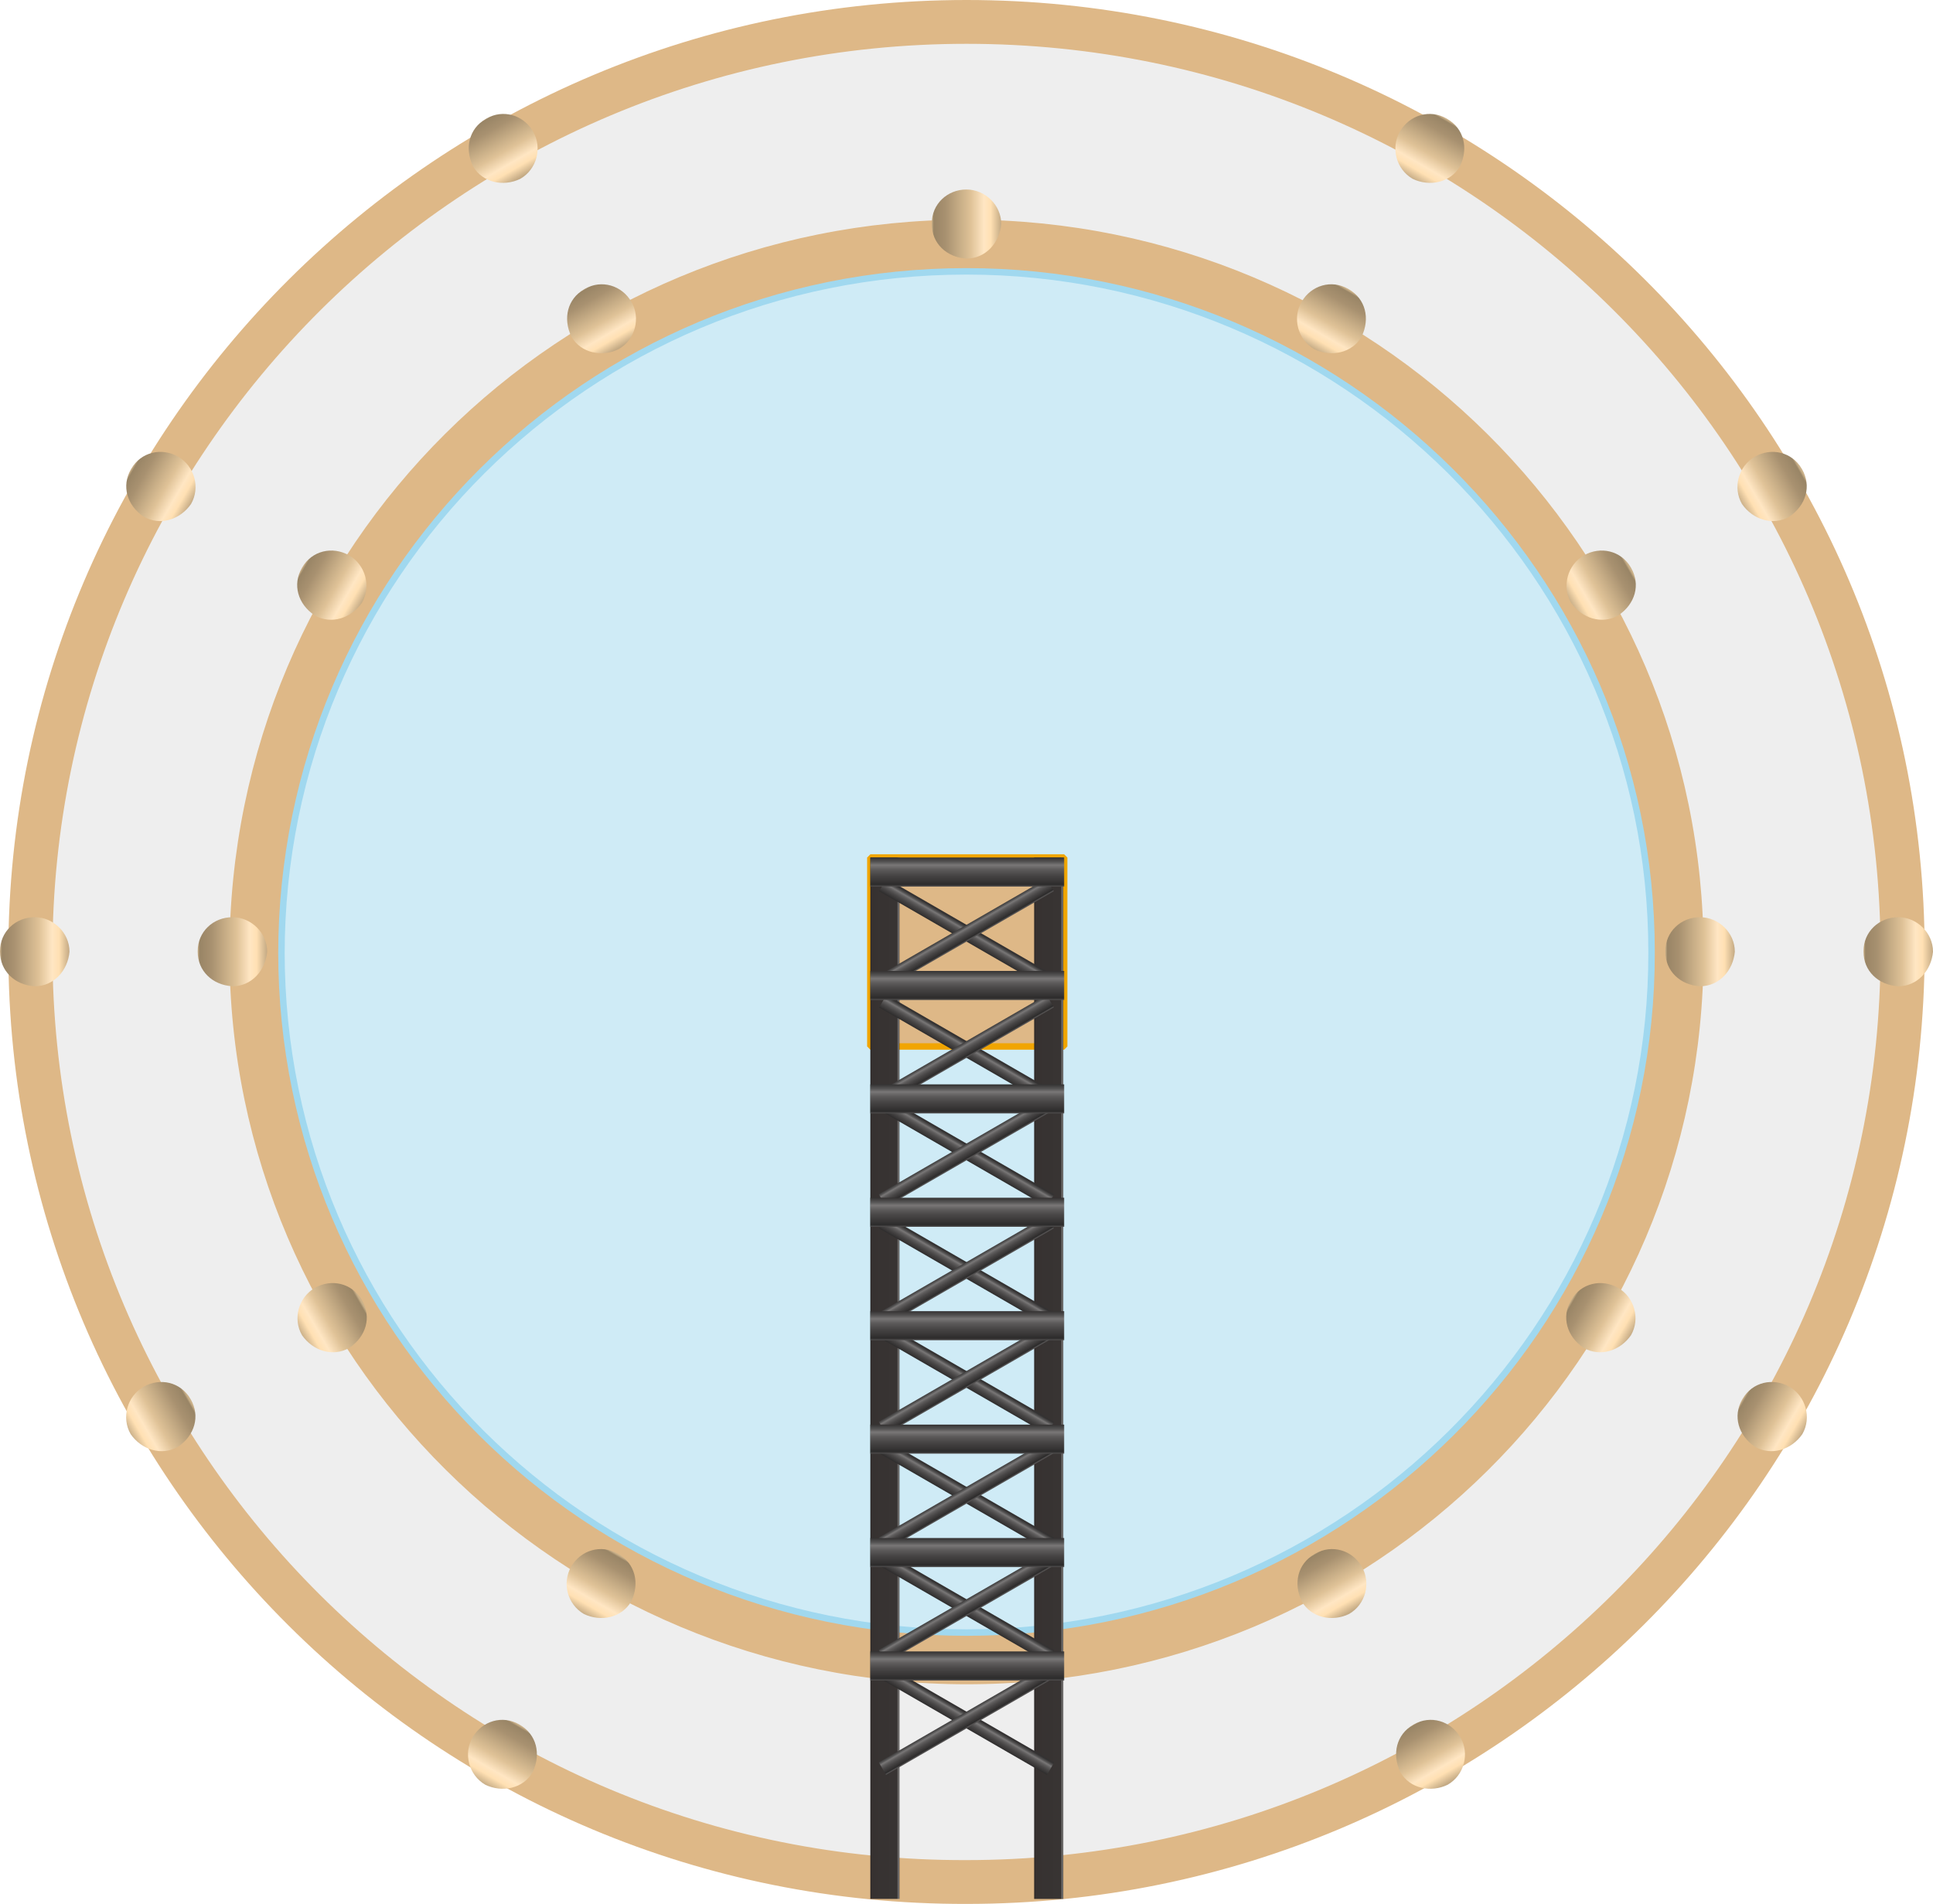 <?xml version="1.0" encoding="utf-8"?>
<!-- Generator: Adobe Illustrator 16.0.0, SVG Export Plug-In . SVG Version: 6.00 Build 0)  -->
<!DOCTYPE svg PUBLIC "-//W3C//DTD SVG 1.1//EN" "http://www.w3.org/Graphics/SVG/1.1/DTD/svg11.dtd">
<svg preserveAspectRatio="none" version="1.1" id="图层_1" xmlns="http://www.w3.org/2000/svg" xmlns:xlink="http://www.w3.org/1999/xlink" x="0px" y="0px"
	 width="299.25px" height="294.809px" viewBox="30 -24.926 299.25 294.809" enable-background="new 30 -24.926 299.25 294.809"
	 xml:space="preserve">
<g id="surface566">
	<path fill="#DEB887" stroke="#DEB887" stroke-linejoin="bevel" stroke-miterlimit="10" d="M31.793,122.574
		c0-81,66.145-147,147.832-147c81.668,0,147.832,65.727,147.832,146.906c-0.164,81.094-66.219,146.902-147.832,146.902
		C97.793,269.574,31.793,203.582,31.793,122.48V122.574z"/>
	<path fill="#EEEEEE" stroke="#EEEEEE" stroke-linejoin="bevel" stroke-miterlimit="10" d="M38.621,122.609
		c0-77.25,63.109-140.25,141.004-140.25c77.996,0,141.004,62.711,141.004,140.121c-0.008,77.379-63.137,140.117-141.004,140.117
		c-78.004,0.262-141.004-62.738-141.004-140.117V122.609z"/>
	<path fill="#DEB887" stroke="#DEB887" stroke-linejoin="bevel" stroke-miterlimit="10" d="M66.02,122.836
		c0-63,50.844-113.25,113.605-113.25c62.645,0,113.605,50.527,113.605,112.895c0.039,62.605-50.867,112.891-113.605,112.891
		C117.02,235.336,66.02,184.824,66.02,122.48V122.836z"/>
	
		<linearGradient id="SVGID_1_" gradientUnits="userSpaceOnUse" x1="35.831" y1="160.657" x2="21.488" y2="160.657" gradientTransform="matrix(0.75 0 0 -0.75 13.884 242.935)">
		<stop  offset="0" style="stop-color:#C4AA84"/>
		<stop  offset="0.15" style="stop-color:#FFE0B3"/>
		<stop  offset="0.25" style="stop-color:#FFE6C3"/>
		<stop  offset="0.44" style="stop-color:#DFC297"/>
		<stop  offset="0.6" style="stop-color:#C7AD86"/>
		<stop  offset="0.8" style="stop-color:#A89170"/>
		<stop  offset="0.97" style="stop-color:#998566"/>
		<stop  offset="1" style="stop-color:#CBB189"/>
	</linearGradient>
	<path fill="url(#SVGID_1_)" d="M30,122.348c0-3,2.41-5.25,5.379-5.25c2.871,0,5.379,2.391,5.379,5.344
		c-0.258,2.906-2.406,5.348-5.379,5.348C32.25,127.598,30,125.395,30,122.441V122.348z"/>
	
		<linearGradient id="SVGID_2_" gradientUnits="userSpaceOnUse" x1="35.834" y1="160.657" x2="21.49" y2="160.657" gradientTransform="matrix(0.75 0 0 -0.75 302.374 242.935)">
		<stop  offset="0" style="stop-color:#C4AA84"/>
		<stop  offset="0.15" style="stop-color:#FFE0B3"/>
		<stop  offset="0.25" style="stop-color:#FFE6C3"/>
		<stop  offset="0.44" style="stop-color:#DFC297"/>
		<stop  offset="0.6" style="stop-color:#C7AD86"/>
		<stop  offset="0.8" style="stop-color:#A89170"/>
		<stop  offset="0.97" style="stop-color:#998566"/>
		<stop  offset="1" style="stop-color:#CBB189"/>
	</linearGradient>
	<path fill="url(#SVGID_2_)" d="M318.492,122.348c0-3,2.406-5.25,5.379-5.25c2.871,0,5.379,2.391,5.379,5.344
		c-0.258,2.906-2.41,5.348-5.379,5.348c-3.129-0.191-5.379-2.395-5.379-5.348V122.348z"/>
	
		<linearGradient id="SVGID_3_" gradientUnits="userSpaceOnUse" x1="109.762" y1="353.083" x2="95.436" y2="353.083" gradientTransform="matrix(0.649 0.375 0.375 -0.649 -144.129 241.296)">
		<stop  offset="0" style="stop-color:#C4AA84"/>
		<stop  offset="0.15" style="stop-color:#FFE0B3"/>
		<stop  offset="0.25" style="stop-color:#FFE6C3"/>
		<stop  offset="0.44" style="stop-color:#DFC297"/>
		<stop  offset="0.6" style="stop-color:#C7AD86"/>
		<stop  offset="0.8" style="stop-color:#A89170"/>
		<stop  offset="0.97" style="stop-color:#998566"/>
		<stop  offset="1" style="stop-color:#CBB189"/>
	</linearGradient>
	<path fill="url(#SVGID_3_)" d="M50.32,47.66c1.5-2.598,4.707-3.344,7.277-1.859c2.492,1.438,3.453,4.762,1.973,7.32
		c-1.656,2.387-4.758,3.438-7.328,1.953c-2.598-1.742-3.453-4.762-1.977-7.324L50.32,47.66z"/>
	
		<linearGradient id="SVGID_4_" gradientUnits="userSpaceOnUse" x1="109.761" y1="353.083" x2="95.437" y2="353.083" gradientTransform="matrix(0.649 0.375 0.375 -0.649 105.32 385.315)">
		<stop  offset="0" style="stop-color:#C4AA84"/>
		<stop  offset="0.15" style="stop-color:#FFE0B3"/>
		<stop  offset="0.25" style="stop-color:#FFE6C3"/>
		<stop  offset="0.44" style="stop-color:#DFC297"/>
		<stop  offset="0.6" style="stop-color:#C7AD86"/>
		<stop  offset="0.8" style="stop-color:#A89170"/>
		<stop  offset="0.97" style="stop-color:#998566"/>
		<stop  offset="1" style="stop-color:#CBB189"/>
	</linearGradient>
	<path fill="url(#SVGID_4_)" d="M299.77,191.68c1.5-2.598,4.707-3.344,7.277-1.859c2.492,1.438,3.453,4.762,1.973,7.32
		c-1.656,2.387-4.758,3.438-7.328,1.953c-2.598-1.742-3.453-4.762-1.977-7.324L299.77,191.68z"/>
	
		<linearGradient id="SVGID_5_" gradientUnits="userSpaceOnUse" x1="77.546" y1="556.69" x2="63.266" y2="556.69" gradientTransform="matrix(0.375 0.649 0.649 -0.375 -280.109 161.157)">
		<stop  offset="0" style="stop-color:#C4AA84"/>
		<stop  offset="0.15" style="stop-color:#FFE0B3"/>
		<stop  offset="0.25" style="stop-color:#FFE6C3"/>
		<stop  offset="0.44" style="stop-color:#DFC297"/>
		<stop  offset="0.6" style="stop-color:#C7AD86"/>
		<stop  offset="0.8" style="stop-color:#A89170"/>
		<stop  offset="0.97" style="stop-color:#998566"/>
		<stop  offset="1" style="stop-color:#CBB189"/>
	</linearGradient>
	<path fill="url(#SVGID_5_)" d="M105.301-6.57c2.598-1.5,5.746-0.547,7.227,2.012c1.445,2.508,0.594,5.84-1.977,7.324
		c-2.598,1.258-5.852,0.609-7.328-1.953c-1.344-2.809-0.594-5.84,1.973-7.32L105.301-6.57z"/>
	
		<linearGradient id="SVGID_6_" gradientUnits="userSpaceOnUse" x1="77.543" y1="556.69" x2="63.263" y2="556.69" gradientTransform="matrix(0.375 0.649 0.649 -0.375 -136.542 409.822)">
		<stop  offset="0" style="stop-color:#C4AA84"/>
		<stop  offset="0.15" style="stop-color:#FFE0B3"/>
		<stop  offset="0.25" style="stop-color:#FFE6C3"/>
		<stop  offset="0.44" style="stop-color:#DFC297"/>
		<stop  offset="0.6" style="stop-color:#C7AD86"/>
		<stop  offset="0.8" style="stop-color:#A89170"/>
		<stop  offset="0.97" style="stop-color:#998566"/>
		<stop  offset="1" style="stop-color:#CBB189"/>
	</linearGradient>
	<path fill="url(#SVGID_6_)" d="M248.867,242.094c2.598-1.5,5.746-0.547,7.227,2.012c1.445,2.508,0.594,5.84-1.977,7.324
		c-2.598,1.258-5.852,0.609-7.328-1.949c-1.344-2.813-0.594-5.84,1.973-7.324L248.867,242.094z"/>
	
		<linearGradient id="SVGID_7_" gradientUnits="userSpaceOnUse" x1="-448.155" y1="30.97" x2="-462.479" y2="30.97" gradientTransform="matrix(-0.649 0.375 -0.375 -0.649 20.209 241.296)">
		<stop  offset="0" style="stop-color:#C4AA84"/>
		<stop  offset="0.15" style="stop-color:#FFE0B3"/>
		<stop  offset="0.25" style="stop-color:#FFE6C3"/>
		<stop  offset="0.44" style="stop-color:#DFC297"/>
		<stop  offset="0.6" style="stop-color:#C7AD86"/>
		<stop  offset="0.8" style="stop-color:#A89170"/>
		<stop  offset="0.97" style="stop-color:#998566"/>
		<stop  offset="1" style="stop-color:#CBB189"/>
	</linearGradient>
	<path fill="url(#SVGID_7_)" d="M308.93,47.66c-1.5-2.598-4.707-3.344-7.277-1.859c-2.492,1.438-3.453,4.762-1.973,7.32
		c1.656,2.387,4.758,3.438,7.328,1.953c2.598-1.742,3.453-4.762,1.977-7.324L308.93,47.66z"/>
	
		<linearGradient id="SVGID_8_" gradientUnits="userSpaceOnUse" x1="-448.154" y1="30.969" x2="-462.479" y2="30.969" gradientTransform="matrix(-0.649 0.375 -0.375 -0.649 -229.24 385.315)">
		<stop  offset="0" style="stop-color:#C4AA84"/>
		<stop  offset="0.15" style="stop-color:#FFE0B3"/>
		<stop  offset="0.25" style="stop-color:#FFE6C3"/>
		<stop  offset="0.44" style="stop-color:#DFC297"/>
		<stop  offset="0.6" style="stop-color:#C7AD86"/>
		<stop  offset="0.8" style="stop-color:#A89170"/>
		<stop  offset="0.97" style="stop-color:#998566"/>
		<stop  offset="1" style="stop-color:#CBB189"/>
	</linearGradient>
	<path fill="url(#SVGID_8_)" d="M59.48,191.68c-1.5-2.598-4.707-3.344-7.277-1.859c-2.492,1.438-3.453,4.762-1.973,7.32
		c1.656,2.387,4.758,3.438,7.328,1.953c2.598-1.742,3.453-4.762,1.977-7.324L59.48,191.68z"/>
	
		<linearGradient id="SVGID_9_" gradientUnits="userSpaceOnUse" x1="-244.567" y1="-1.225" x2="-258.848" y2="-1.225" gradientTransform="matrix(-0.375 0.649 -0.649 -0.375 156.189 161.157)">
		<stop  offset="0" style="stop-color:#C4AA84"/>
		<stop  offset="0.15" style="stop-color:#FFE0B3"/>
		<stop  offset="0.25" style="stop-color:#FFE6C3"/>
		<stop  offset="0.44" style="stop-color:#DFC297"/>
		<stop  offset="0.6" style="stop-color:#C7AD86"/>
		<stop  offset="0.8" style="stop-color:#A89170"/>
		<stop  offset="0.97" style="stop-color:#998566"/>
		<stop  offset="1" style="stop-color:#CBB189"/>
	</linearGradient>
	<path fill="url(#SVGID_9_)" d="M253.949-6.57c-2.598-1.5-5.746-0.547-7.227,2.012c-1.445,2.508-0.594,5.84,1.977,7.324
		c2.598,1.258,5.852,0.609,7.328-1.953c1.344-2.809,0.594-5.84-1.973-7.32L253.949-6.57z"/>
	
		<linearGradient id="SVGID_10_" gradientUnits="userSpaceOnUse" x1="-244.569" y1="-1.226" x2="-258.85" y2="-1.226" gradientTransform="matrix(-0.375 0.649 -0.649 -0.375 12.622 409.822)">
		<stop  offset="0" style="stop-color:#C4AA84"/>
		<stop  offset="0.15" style="stop-color:#FFE0B3"/>
		<stop  offset="0.25" style="stop-color:#FFE6C3"/>
		<stop  offset="0.44" style="stop-color:#DFC297"/>
		<stop  offset="0.6" style="stop-color:#C7AD86"/>
		<stop  offset="0.8" style="stop-color:#A89170"/>
		<stop  offset="0.97" style="stop-color:#998566"/>
		<stop  offset="1" style="stop-color:#CBB189"/>
	</linearGradient>
	<path fill="url(#SVGID_10_)" d="M110.383,242.094c-2.598-1.5-5.746-0.547-7.227,2.012c-1.445,2.508-0.594,5.84,1.977,7.324
		c2.598,1.258,5.852,0.609,7.328-1.949c1.344-2.813,0.594-5.84-1.973-7.324L110.383,242.094z"/>
	
		<linearGradient id="SVGID_11_" gradientUnits="userSpaceOnUse" x1="35.833" y1="160.66" x2="21.489" y2="160.66" gradientTransform="matrix(0.75 0 0 -0.75 158.129 130.258)">
		<stop  offset="0" style="stop-color:#C4AA84"/>
		<stop  offset="0.15" style="stop-color:#FFE0B3"/>
		<stop  offset="0.25" style="stop-color:#FFE6C3"/>
		<stop  offset="0.44" style="stop-color:#DFC297"/>
		<stop  offset="0.6" style="stop-color:#C7AD86"/>
		<stop  offset="0.8" style="stop-color:#A89170"/>
		<stop  offset="0.97" style="stop-color:#998566"/>
		<stop  offset="1" style="stop-color:#CBB189"/>
	</linearGradient>
	<path fill="url(#SVGID_11_)" d="M174.246,9.668c0-3,2.406-5.25,5.379-5.25c2.871,0,5.379,2.395,5.379,5.348
		c-0.258,2.902-2.406,5.344-5.379,5.344c-3.129-0.191-5.379-2.395-5.379-5.344V9.668z"/>
	
		<linearGradient id="SVGID_12_" gradientUnits="userSpaceOnUse" x1="35.834" y1="160.657" x2="21.491" y2="160.657" gradientTransform="matrix(0.75 0 0 -0.75 44.487 242.935)">
		<stop  offset="0" style="stop-color:#C4AA84"/>
		<stop  offset="0.15" style="stop-color:#FFE0B3"/>
		<stop  offset="0.25" style="stop-color:#FFE6C3"/>
		<stop  offset="0.44" style="stop-color:#DFC297"/>
		<stop  offset="0.6" style="stop-color:#C7AD86"/>
		<stop  offset="0.8" style="stop-color:#A89170"/>
		<stop  offset="0.97" style="stop-color:#998566"/>
		<stop  offset="1" style="stop-color:#CBB189"/>
	</linearGradient>
	<path fill="url(#SVGID_12_)" d="M60.605,122.348c0-3,2.406-5.25,5.379-5.25c2.871,0,5.379,2.391,5.379,5.344
		c-0.258,2.906-2.41,5.348-5.379,5.348c-3.129-0.191-5.379-2.395-5.379-5.348V122.348z"/>
	
		<linearGradient id="SVGID_13_" gradientUnits="userSpaceOnUse" x1="35.832" y1="160.657" x2="21.488" y2="160.657" gradientTransform="matrix(0.75 0 0 -0.75 271.696 242.935)">
		<stop  offset="0" style="stop-color:#C4AA84"/>
		<stop  offset="0.15" style="stop-color:#FFE0B3"/>
		<stop  offset="0.25" style="stop-color:#FFE6C3"/>
		<stop  offset="0.44" style="stop-color:#DFC297"/>
		<stop  offset="0.6" style="stop-color:#C7AD86"/>
		<stop  offset="0.8" style="stop-color:#A89170"/>
		<stop  offset="0.97" style="stop-color:#998566"/>
		<stop  offset="1" style="stop-color:#CBB189"/>
	</linearGradient>
	<path fill="url(#SVGID_13_)" d="M287.813,122.348c0-3,2.406-5.25,5.379-5.25c2.871,0,5.379,2.391,5.379,5.344
		c-0.258,2.906-2.406,5.348-5.379,5.348c-3.129-0.191-5.379-2.395-5.379-5.348V122.348z"/>
	
		<linearGradient id="SVGID_14_" gradientUnits="userSpaceOnUse" x1="109.767" y1="353.083" x2="95.439" y2="353.083" gradientTransform="matrix(0.649 0.375 0.375 -0.649 -117.666 256.573)">
		<stop  offset="0" style="stop-color:#C4AA84"/>
		<stop  offset="0.15" style="stop-color:#FFE0B3"/>
		<stop  offset="0.25" style="stop-color:#FFE6C3"/>
		<stop  offset="0.44" style="stop-color:#DFC297"/>
		<stop  offset="0.6" style="stop-color:#C7AD86"/>
		<stop  offset="0.8" style="stop-color:#A89170"/>
		<stop  offset="0.97" style="stop-color:#998566"/>
		<stop  offset="1" style="stop-color:#CBB189"/>
	</linearGradient>
	<path fill="url(#SVGID_14_)" d="M76.781,62.938c1.5-2.598,4.707-3.344,7.277-1.859c2.492,1.441,3.453,4.762,1.977,7.324
		c-1.66,2.387-4.762,3.434-7.332,1.949c-2.598-1.742-3.453-4.762-1.973-7.32L76.781,62.938z"/>
	
		<linearGradient id="SVGID_15_" gradientUnits="userSpaceOnUse" x1="109.764" y1="353.084" x2="95.439" y2="353.084" gradientTransform="matrix(0.649 0.375 0.375 -0.649 78.793 369.999)">
		<stop  offset="0" style="stop-color:#C4AA84"/>
		<stop  offset="0.15" style="stop-color:#FFE0B3"/>
		<stop  offset="0.25" style="stop-color:#FFE6C3"/>
		<stop  offset="0.44" style="stop-color:#DFC297"/>
		<stop  offset="0.6" style="stop-color:#C7AD86"/>
		<stop  offset="0.8" style="stop-color:#A89170"/>
		<stop  offset="0.97" style="stop-color:#998566"/>
		<stop  offset="1" style="stop-color:#CBB189"/>
	</linearGradient>
	<path fill="url(#SVGID_15_)" d="M273.242,176.363c1.5-2.598,4.707-3.344,7.277-1.859c2.492,1.441,3.453,4.762,1.973,7.324
		c-1.656,2.387-4.758,3.434-7.328,1.949c-2.598-1.742-3.453-4.762-1.977-7.32L273.242,176.363z"/>
	
		<linearGradient id="SVGID_16_" gradientUnits="userSpaceOnUse" x1="77.545" y1="556.69" x2="63.266" y2="556.69" gradientTransform="matrix(0.375 0.649 0.649 -0.375 -264.879 187.536)">
		<stop  offset="0" style="stop-color:#C4AA84"/>
		<stop  offset="0.15" style="stop-color:#FFE0B3"/>
		<stop  offset="0.25" style="stop-color:#FFE6C3"/>
		<stop  offset="0.44" style="stop-color:#DFC297"/>
		<stop  offset="0.6" style="stop-color:#C7AD86"/>
		<stop  offset="0.8" style="stop-color:#A89170"/>
		<stop  offset="0.97" style="stop-color:#998566"/>
		<stop  offset="1" style="stop-color:#CBB189"/>
	</linearGradient>
	<path fill="url(#SVGID_16_)" d="M120.531,19.809c2.598-1.5,5.746-0.547,7.223,2.012c1.449,2.508,0.598,5.84-1.973,7.324
		c-2.598,1.258-5.852,0.609-7.328-1.953c-1.344-2.809-0.598-5.84,1.973-7.32L120.531,19.809z"/>
	
		<linearGradient id="SVGID_17_" gradientUnits="userSpaceOnUse" x1="77.546" y1="556.689" x2="63.267" y2="556.689" gradientTransform="matrix(0.375 0.649 0.649 -0.375 -151.809 383.379)">
		<stop  offset="0" style="stop-color:#C4AA84"/>
		<stop  offset="0.15" style="stop-color:#FFE0B3"/>
		<stop  offset="0.25" style="stop-color:#FFE6C3"/>
		<stop  offset="0.44" style="stop-color:#DFC297"/>
		<stop  offset="0.6" style="stop-color:#C7AD86"/>
		<stop  offset="0.8" style="stop-color:#A89170"/>
		<stop  offset="0.97" style="stop-color:#998566"/>
		<stop  offset="1" style="stop-color:#CBB189"/>
	</linearGradient>
	<path fill="url(#SVGID_17_)" d="M233.602,215.652c2.598-1.5,5.746-0.551,7.223,2.012c1.449,2.508,0.598,5.84-1.973,7.324
		c-2.598,1.258-5.852,0.609-7.328-1.953c-1.344-2.809-0.598-5.84,1.973-7.32L233.602,215.652z"/>
	
		<linearGradient id="SVGID_18_" gradientUnits="userSpaceOnUse" x1="-448.149" y1="30.968" x2="-462.478" y2="30.968" gradientTransform="matrix(-0.649 0.375 -0.375 -0.649 -6.254 256.573)">
		<stop  offset="0" style="stop-color:#C4AA84"/>
		<stop  offset="0.15" style="stop-color:#FFE0B3"/>
		<stop  offset="0.25" style="stop-color:#FFE6C3"/>
		<stop  offset="0.44" style="stop-color:#DFC297"/>
		<stop  offset="0.6" style="stop-color:#C7AD86"/>
		<stop  offset="0.8" style="stop-color:#A89170"/>
		<stop  offset="0.97" style="stop-color:#998566"/>
		<stop  offset="1" style="stop-color:#CBB189"/>
	</linearGradient>
	<path fill="url(#SVGID_18_)" d="M282.469,62.938c-1.5-2.598-4.707-3.344-7.277-1.859c-2.492,1.441-3.453,4.762-1.977,7.324
		c1.66,2.387,4.762,3.434,7.332,1.949c2.598-1.742,3.453-4.762,1.973-7.32L282.469,62.938z"/>
	
		<linearGradient id="SVGID_19_" gradientUnits="userSpaceOnUse" x1="-448.152" y1="30.969" x2="-462.477" y2="30.969" gradientTransform="matrix(-0.649 0.375 -0.375 -0.649 -202.713 369.999)">
		<stop  offset="0" style="stop-color:#C4AA84"/>
		<stop  offset="0.15" style="stop-color:#FFE0B3"/>
		<stop  offset="0.25" style="stop-color:#FFE6C3"/>
		<stop  offset="0.44" style="stop-color:#DFC297"/>
		<stop  offset="0.6" style="stop-color:#C7AD86"/>
		<stop  offset="0.8" style="stop-color:#A89170"/>
		<stop  offset="0.97" style="stop-color:#998566"/>
		<stop  offset="1" style="stop-color:#CBB189"/>
	</linearGradient>
	<path fill="url(#SVGID_19_)" d="M86.008,176.363c-1.5-2.598-4.707-3.344-7.277-1.859c-2.492,1.441-3.453,4.762-1.973,7.324
		c1.656,2.387,4.758,3.434,7.328,1.949c2.598-1.742,3.453-4.762,1.977-7.32L86.008,176.363z"/>
	
		<linearGradient id="SVGID_20_" gradientUnits="userSpaceOnUse" x1="-244.566" y1="-1.226" x2="-258.846" y2="-1.226" gradientTransform="matrix(-0.375 0.649 -0.649 -0.375 140.96 187.536)">
		<stop  offset="0" style="stop-color:#C4AA84"/>
		<stop  offset="0.15" style="stop-color:#FFE0B3"/>
		<stop  offset="0.25" style="stop-color:#FFE6C3"/>
		<stop  offset="0.44" style="stop-color:#DFC297"/>
		<stop  offset="0.6" style="stop-color:#C7AD86"/>
		<stop  offset="0.8" style="stop-color:#A89170"/>
		<stop  offset="0.97" style="stop-color:#998566"/>
		<stop  offset="1" style="stop-color:#CBB189"/>
	</linearGradient>
	<path fill="url(#SVGID_20_)" d="M238.719,19.809c-2.598-1.5-5.746-0.547-7.223,2.012c-1.449,2.508-0.598,5.84,1.973,7.324
		c2.598,1.258,5.852,0.609,7.328-1.953c1.344-2.809,0.598-5.84-1.973-7.32L238.719,19.809z"/>
	
		<linearGradient id="SVGID_21_" gradientUnits="userSpaceOnUse" x1="-244.566" y1="-1.226" x2="-258.846" y2="-1.226" gradientTransform="matrix(-0.375 0.649 -0.649 -0.375 27.889 383.379)">
		<stop  offset="0" style="stop-color:#C4AA84"/>
		<stop  offset="0.15" style="stop-color:#FFE0B3"/>
		<stop  offset="0.25" style="stop-color:#FFE6C3"/>
		<stop  offset="0.44" style="stop-color:#DFC297"/>
		<stop  offset="0.6" style="stop-color:#C7AD86"/>
		<stop  offset="0.8" style="stop-color:#A89170"/>
		<stop  offset="0.97" style="stop-color:#998566"/>
		<stop  offset="1" style="stop-color:#CBB189"/>
	</linearGradient>
	<path fill="url(#SVGID_21_)" d="M125.648,215.652c-2.598-1.5-5.746-0.551-7.223,2.012c-1.449,2.508-0.598,5.84,1.973,7.324
		c2.598,1.258,5.852,0.609,7.328-1.953c1.344-2.809,0.598-5.84-1.973-7.32L125.648,215.652z"/>
	<path fill="#CFEBF6" stroke="#A0D8EF" stroke-linejoin="bevel" stroke-miterlimit="10" d="M73.57,122.84
		c0-58.5,47.465-105.75,106.055-105.75c58.195,0,106.055,47.168,106.055,105.391c0.141,58.109-47.488,105.387-106.055,105.387
		C120.82,227.84,73.57,180.68,73.57,122.48V122.84z"/>
	<path fill="#DEB887" stroke="#F1A500" stroke-linejoin="bevel" stroke-miterlimit="10" d="M164.742,107.859h30v29.25h-30V107.859z"
		/>
	
		<linearGradient id="SVGID_22_" gradientUnits="userSpaceOnUse" x1="27.49" y1="60.285" x2="21.49" y2="60.285" gradientTransform="matrix(0.75 0 0 -0.75 148.625 233.693)">
		<stop  offset="0" style="stop-color:#292525"/>
		<stop  offset="0.03" style="stop-color:#868584"/>
		<stop  offset="0.08" style="stop-color:#383433"/>
		<stop  offset="0.64" style="stop-color:#373332"/>
		<stop  offset="0.95" style="stop-color:#363130"/>
		<stop  offset="1" style="stop-color:#252221"/>
	</linearGradient>
	<path fill="url(#SVGID_22_)" d="M164.742,107.855h4.5v161.25h-4.5V107.855z"/>
	
		<linearGradient id="SVGID_23_" gradientUnits="userSpaceOnUse" x1="27.487" y1="60.288" x2="21.487" y2="60.288" gradientTransform="matrix(0.75 0 0 -0.75 173.986 233.699)">
		<stop  offset="0" style="stop-color:#292525"/>
		<stop  offset="0.03" style="stop-color:#868584"/>
		<stop  offset="0.08" style="stop-color:#383433"/>
		<stop  offset="0.64" style="stop-color:#373332"/>
		<stop  offset="0.95" style="stop-color:#363130"/>
		<stop  offset="1" style="stop-color:#252221"/>
	</linearGradient>
	<path fill="url(#SVGID_23_)" d="M190.102,107.859h4.5v161.25h-4.5V107.859z"/>
	
		<linearGradient id="SVGID_24_" gradientUnits="userSpaceOnUse" x1="115.439" y1="360.221" x2="115.439" y2="357.221" gradientTransform="matrix(0.649 0.375 0.375 -0.649 -29.842 309.303)">
		<stop  offset="0" style="stop-color:#343232"/>
		<stop  offset="0.15" style="stop-color:#555454"/>
		<stop  offset="0.26" style="stop-color:#797777"/>
		<stop  offset="0.41" style="stop-color:#5D5B5B"/>
		<stop  offset="0.6" style="stop-color:#484646"/>
		<stop  offset="0.8" style="stop-color:#383636"/>
		<stop  offset="0.93" style="stop-color:#2C2B2B"/>
		<stop  offset="1" style="stop-color:#535151"/>
	</linearGradient>
	<path fill="url(#SVGID_24_)" d="M167.23,111.121l25.98,15l-1.125,1.949l-25.98-15L167.23,111.121z"/>
	
		<linearGradient id="SVGID_25_" gradientUnits="userSpaceOnUse" x1="115.44" y1="360.221" x2="115.44" y2="357.221" gradientTransform="matrix(0.649 0.375 0.375 -0.649 -29.842 327.298)">
		<stop  offset="0" style="stop-color:#343232"/>
		<stop  offset="0.15" style="stop-color:#555454"/>
		<stop  offset="0.26" style="stop-color:#797777"/>
		<stop  offset="0.41" style="stop-color:#5D5B5B"/>
		<stop  offset="0.6" style="stop-color:#484646"/>
		<stop  offset="0.8" style="stop-color:#383636"/>
		<stop  offset="0.93" style="stop-color:#2C2B2B"/>
		<stop  offset="1" style="stop-color:#535151"/>
	</linearGradient>
	<path fill="url(#SVGID_25_)" d="M167.23,129.117l25.98,15l-1.125,1.949l-25.98-15L167.23,129.117z"/>
	
		<linearGradient id="SVGID_26_" gradientUnits="userSpaceOnUse" x1="115.44" y1="360.221" x2="115.44" y2="357.219" gradientTransform="matrix(0.649 0.375 0.375 -0.649 -29.842 343.169)">
		<stop  offset="0" style="stop-color:#343232"/>
		<stop  offset="0.15" style="stop-color:#555454"/>
		<stop  offset="0.26" style="stop-color:#797777"/>
		<stop  offset="0.41" style="stop-color:#5D5B5B"/>
		<stop  offset="0.6" style="stop-color:#484646"/>
		<stop  offset="0.8" style="stop-color:#383636"/>
		<stop  offset="0.93" style="stop-color:#2C2B2B"/>
		<stop  offset="1" style="stop-color:#535151"/>
	</linearGradient>
	<path fill="url(#SVGID_26_)" d="M167.23,144.988l25.98,15l-1.125,1.949l-25.98-15L167.23,144.988z"/>
	
		<linearGradient id="SVGID_27_" gradientUnits="userSpaceOnUse" x1="115.44" y1="360.221" x2="115.44" y2="357.221" gradientTransform="matrix(0.649 0.375 0.375 -0.649 -29.842 361.516)">
		<stop  offset="0" style="stop-color:#343232"/>
		<stop  offset="0.15" style="stop-color:#555454"/>
		<stop  offset="0.26" style="stop-color:#797777"/>
		<stop  offset="0.41" style="stop-color:#5D5B5B"/>
		<stop  offset="0.6" style="stop-color:#484646"/>
		<stop  offset="0.8" style="stop-color:#383636"/>
		<stop  offset="0.93" style="stop-color:#2C2B2B"/>
		<stop  offset="1" style="stop-color:#535151"/>
	</linearGradient>
	<path fill="url(#SVGID_27_)" d="M167.23,163.336l25.98,15l-1.125,1.949l-25.98-15L167.23,163.336z"/>
	
		<linearGradient id="SVGID_28_" gradientUnits="userSpaceOnUse" x1="115.44" y1="360.221" x2="115.44" y2="357.221" gradientTransform="matrix(0.649 0.375 0.375 -0.649 -29.842 378.391)">
		<stop  offset="0" style="stop-color:#343232"/>
		<stop  offset="0.15" style="stop-color:#555454"/>
		<stop  offset="0.26" style="stop-color:#797777"/>
		<stop  offset="0.41" style="stop-color:#5D5B5B"/>
		<stop  offset="0.6" style="stop-color:#484646"/>
		<stop  offset="0.8" style="stop-color:#383636"/>
		<stop  offset="0.93" style="stop-color:#2C2B2B"/>
		<stop  offset="1" style="stop-color:#535151"/>
	</linearGradient>
	<path fill="url(#SVGID_28_)" d="M167.23,180.211l25.98,15l-1.125,1.949l-25.98-15L167.23,180.211z"/>
	
		<linearGradient id="SVGID_29_" gradientUnits="userSpaceOnUse" x1="115.44" y1="360.221" x2="115.44" y2="357.221" gradientTransform="matrix(0.649 0.375 0.375 -0.649 -29.842 396.325)">
		<stop  offset="0" style="stop-color:#343232"/>
		<stop  offset="0.15" style="stop-color:#555454"/>
		<stop  offset="0.26" style="stop-color:#797777"/>
		<stop  offset="0.41" style="stop-color:#5D5B5B"/>
		<stop  offset="0.6" style="stop-color:#484646"/>
		<stop  offset="0.8" style="stop-color:#383636"/>
		<stop  offset="0.93" style="stop-color:#2C2B2B"/>
		<stop  offset="1" style="stop-color:#535151"/>
	</linearGradient>
	<path fill="url(#SVGID_29_)" d="M167.23,198.145l25.98,15l-1.125,1.949l-25.98-15L167.23,198.145z"/>
	
		<linearGradient id="SVGID_30_" gradientUnits="userSpaceOnUse" x1="115.439" y1="360.223" x2="115.439" y2="357.223" gradientTransform="matrix(0.649 0.375 0.375 -0.649 -29.842 413.729)">
		<stop  offset="0" style="stop-color:#343232"/>
		<stop  offset="0.15" style="stop-color:#555454"/>
		<stop  offset="0.26" style="stop-color:#797777"/>
		<stop  offset="0.41" style="stop-color:#5D5B5B"/>
		<stop  offset="0.6" style="stop-color:#484646"/>
		<stop  offset="0.8" style="stop-color:#383636"/>
		<stop  offset="0.93" style="stop-color:#2C2B2B"/>
		<stop  offset="1" style="stop-color:#535151"/>
	</linearGradient>
	<path fill="url(#SVGID_30_)" d="M167.23,215.547l25.98,15l-1.125,1.949l-25.98-15L167.23,215.547z"/>
	
		<linearGradient id="SVGID_31_" gradientUnits="userSpaceOnUse" x1="115.439" y1="360.221" x2="115.439" y2="357.221" gradientTransform="matrix(0.649 0.375 0.375 -0.649 -29.842 431.134)">
		<stop  offset="0" style="stop-color:#343232"/>
		<stop  offset="0.15" style="stop-color:#555454"/>
		<stop  offset="0.26" style="stop-color:#797777"/>
		<stop  offset="0.41" style="stop-color:#5D5B5B"/>
		<stop  offset="0.6" style="stop-color:#484646"/>
		<stop  offset="0.8" style="stop-color:#383636"/>
		<stop  offset="0.93" style="stop-color:#2C2B2B"/>
		<stop  offset="1" style="stop-color:#535151"/>
	</linearGradient>
	<path fill="url(#SVGID_31_)" d="M167.23,232.953l25.98,15l-1.125,1.949l-25.98-15L167.23,232.953z"/>
	
		<linearGradient id="SVGID_32_" gradientUnits="userSpaceOnUse" x1="-442.478" y1="38.108" x2="-442.478" y2="35.107" gradientTransform="matrix(-0.649 0.375 -0.375 -0.649 -94.078 309.303)">
		<stop  offset="0" style="stop-color:#343232"/>
		<stop  offset="0.15" style="stop-color:#555454"/>
		<stop  offset="0.26" style="stop-color:#797777"/>
		<stop  offset="0.41" style="stop-color:#5D5B5B"/>
		<stop  offset="0.6" style="stop-color:#484646"/>
		<stop  offset="0.8" style="stop-color:#383636"/>
		<stop  offset="0.93" style="stop-color:#2C2B2B"/>
		<stop  offset="1" style="stop-color:#535151"/>
	</linearGradient>
	<path fill="url(#SVGID_32_)" d="M192.02,111.121l-25.98,15l1.125,1.949l25.98-15L192.02,111.121z"/>
	
		<linearGradient id="SVGID_33_" gradientUnits="userSpaceOnUse" x1="-442.478" y1="38.108" x2="-442.478" y2="35.107" gradientTransform="matrix(-0.649 0.375 -0.375 -0.649 -94.078 327.299)">
		<stop  offset="0" style="stop-color:#343232"/>
		<stop  offset="0.15" style="stop-color:#555454"/>
		<stop  offset="0.26" style="stop-color:#797777"/>
		<stop  offset="0.41" style="stop-color:#5D5B5B"/>
		<stop  offset="0.6" style="stop-color:#484646"/>
		<stop  offset="0.8" style="stop-color:#383636"/>
		<stop  offset="0.93" style="stop-color:#2C2B2B"/>
		<stop  offset="1" style="stop-color:#535151"/>
	</linearGradient>
	<path fill="url(#SVGID_33_)" d="M192.02,129.117l-25.98,15l1.125,1.949l25.98-15L192.02,129.117z"/>
	
		<linearGradient id="SVGID_34_" gradientUnits="userSpaceOnUse" x1="-442.477" y1="38.107" x2="-442.477" y2="35.106" gradientTransform="matrix(-0.649 0.375 -0.375 -0.649 -94.078 343.169)">
		<stop  offset="0" style="stop-color:#343232"/>
		<stop  offset="0.15" style="stop-color:#555454"/>
		<stop  offset="0.26" style="stop-color:#797777"/>
		<stop  offset="0.41" style="stop-color:#5D5B5B"/>
		<stop  offset="0.6" style="stop-color:#484646"/>
		<stop  offset="0.8" style="stop-color:#383636"/>
		<stop  offset="0.93" style="stop-color:#2C2B2B"/>
		<stop  offset="1" style="stop-color:#535151"/>
	</linearGradient>
	<path fill="url(#SVGID_34_)" d="M192.02,144.988l-25.98,15l1.125,1.949l25.98-15L192.02,144.988z"/>
	
		<linearGradient id="SVGID_35_" gradientUnits="userSpaceOnUse" x1="-442.477" y1="38.107" x2="-442.477" y2="35.106" gradientTransform="matrix(-0.649 0.375 -0.375 -0.649 -94.078 361.516)">
		<stop  offset="0" style="stop-color:#343232"/>
		<stop  offset="0.15" style="stop-color:#555454"/>
		<stop  offset="0.26" style="stop-color:#797777"/>
		<stop  offset="0.41" style="stop-color:#5D5B5B"/>
		<stop  offset="0.6" style="stop-color:#484646"/>
		<stop  offset="0.8" style="stop-color:#383636"/>
		<stop  offset="0.93" style="stop-color:#2C2B2B"/>
		<stop  offset="1" style="stop-color:#535151"/>
	</linearGradient>
	<path fill="url(#SVGID_35_)" d="M192.02,163.336l-25.98,15l1.125,1.949l25.98-15L192.02,163.336z"/>
	
		<linearGradient id="SVGID_36_" gradientUnits="userSpaceOnUse" x1="-442.477" y1="38.108" x2="-442.477" y2="35.107" gradientTransform="matrix(-0.649 0.375 -0.375 -0.649 -94.078 378.391)">
		<stop  offset="0" style="stop-color:#343232"/>
		<stop  offset="0.15" style="stop-color:#555454"/>
		<stop  offset="0.26" style="stop-color:#797777"/>
		<stop  offset="0.41" style="stop-color:#5D5B5B"/>
		<stop  offset="0.6" style="stop-color:#484646"/>
		<stop  offset="0.8" style="stop-color:#383636"/>
		<stop  offset="0.93" style="stop-color:#2C2B2B"/>
		<stop  offset="1" style="stop-color:#535151"/>
	</linearGradient>
	<path fill="url(#SVGID_36_)" d="M192.02,180.211l-25.98,15l1.125,1.949l25.98-15L192.02,180.211z"/>
	
		<linearGradient id="SVGID_37_" gradientUnits="userSpaceOnUse" x1="-442.477" y1="38.107" x2="-442.477" y2="35.106" gradientTransform="matrix(-0.649 0.375 -0.375 -0.649 -94.078 396.325)">
		<stop  offset="0" style="stop-color:#343232"/>
		<stop  offset="0.15" style="stop-color:#555454"/>
		<stop  offset="0.26" style="stop-color:#797777"/>
		<stop  offset="0.41" style="stop-color:#5D5B5B"/>
		<stop  offset="0.6" style="stop-color:#484646"/>
		<stop  offset="0.8" style="stop-color:#383636"/>
		<stop  offset="0.93" style="stop-color:#2C2B2B"/>
		<stop  offset="1" style="stop-color:#535151"/>
	</linearGradient>
	<path fill="url(#SVGID_37_)" d="M192.02,198.145l-25.98,15l1.125,1.949l25.98-15L192.02,198.145z"/>
	
		<linearGradient id="SVGID_38_" gradientUnits="userSpaceOnUse" x1="-442.478" y1="38.11" x2="-442.478" y2="35.109" gradientTransform="matrix(-0.649 0.375 -0.375 -0.649 -94.078 413.729)">
		<stop  offset="0" style="stop-color:#343232"/>
		<stop  offset="0.15" style="stop-color:#555454"/>
		<stop  offset="0.26" style="stop-color:#797777"/>
		<stop  offset="0.41" style="stop-color:#5D5B5B"/>
		<stop  offset="0.6" style="stop-color:#484646"/>
		<stop  offset="0.8" style="stop-color:#383636"/>
		<stop  offset="0.93" style="stop-color:#2C2B2B"/>
		<stop  offset="1" style="stop-color:#535151"/>
	</linearGradient>
	<path fill="url(#SVGID_38_)" d="M192.02,215.547l-25.98,15l1.125,1.949l25.98-15L192.02,215.547z"/>
	
		<linearGradient id="SVGID_39_" gradientUnits="userSpaceOnUse" x1="-442.477" y1="38.107" x2="-442.477" y2="35.106" gradientTransform="matrix(-0.649 0.375 -0.375 -0.649 -94.078 431.134)">
		<stop  offset="0" style="stop-color:#343232"/>
		<stop  offset="0.15" style="stop-color:#555454"/>
		<stop  offset="0.26" style="stop-color:#797777"/>
		<stop  offset="0.41" style="stop-color:#5D5B5B"/>
		<stop  offset="0.6" style="stop-color:#484646"/>
		<stop  offset="0.8" style="stop-color:#383636"/>
		<stop  offset="0.93" style="stop-color:#2C2B2B"/>
		<stop  offset="1" style="stop-color:#535151"/>
	</linearGradient>
	<path fill="url(#SVGID_39_)" d="M192.02,232.953l-25.98,15l1.125,1.949l25.98-15L192.02,232.953z"/>
	
		<linearGradient id="SVGID_40_" gradientUnits="userSpaceOnUse" x1="41.489" y1="167.784" x2="41.489" y2="161.784" gradientTransform="matrix(0.75 0 0 -0.75 148.625 233.693)">
		<stop  offset="0" style="stop-color:#343232"/>
		<stop  offset="0.15" style="stop-color:#555454"/>
		<stop  offset="0.26" style="stop-color:#797777"/>
		<stop  offset="0.41" style="stop-color:#5D5B5B"/>
		<stop  offset="0.6" style="stop-color:#484646"/>
		<stop  offset="0.8" style="stop-color:#383636"/>
		<stop  offset="0.93" style="stop-color:#2C2B2B"/>
		<stop  offset="1" style="stop-color:#535151"/>
	</linearGradient>
	<path fill="url(#SVGID_40_)" d="M164.742,107.855h30v4.5h-30V107.855z"/>
	
		<linearGradient id="SVGID_41_" gradientUnits="userSpaceOnUse" x1="41.489" y1="167.783" x2="41.489" y2="161.783" gradientTransform="matrix(0.75 0 0 -0.75 148.625 251.256)">
		<stop  offset="0" style="stop-color:#343232"/>
		<stop  offset="0.15" style="stop-color:#555454"/>
		<stop  offset="0.26" style="stop-color:#797777"/>
		<stop  offset="0.41" style="stop-color:#5D5B5B"/>
		<stop  offset="0.6" style="stop-color:#484646"/>
		<stop  offset="0.8" style="stop-color:#383636"/>
		<stop  offset="0.93" style="stop-color:#2C2B2B"/>
		<stop  offset="1" style="stop-color:#535151"/>
	</linearGradient>
	<path fill="url(#SVGID_41_)" d="M164.742,125.418h30v4.5h-30V125.418z"/>
	
		<linearGradient id="SVGID_42_" gradientUnits="userSpaceOnUse" x1="41.489" y1="167.785" x2="41.489" y2="161.785" gradientTransform="matrix(0.75 0 0 -0.75 148.625 268.818)">
		<stop  offset="0" style="stop-color:#343232"/>
		<stop  offset="0.15" style="stop-color:#555454"/>
		<stop  offset="0.26" style="stop-color:#797777"/>
		<stop  offset="0.41" style="stop-color:#5D5B5B"/>
		<stop  offset="0.6" style="stop-color:#484646"/>
		<stop  offset="0.8" style="stop-color:#383636"/>
		<stop  offset="0.93" style="stop-color:#2C2B2B"/>
		<stop  offset="1" style="stop-color:#535151"/>
	</linearGradient>
	<path fill="url(#SVGID_42_)" d="M164.742,142.98h30v4.5h-30V142.98z"/>
	
		<linearGradient id="SVGID_43_" gradientUnits="userSpaceOnUse" x1="41.489" y1="167.789" x2="41.489" y2="161.789" gradientTransform="matrix(0.75 0 0 -0.75 148.625 286.381)">
		<stop  offset="0" style="stop-color:#343232"/>
		<stop  offset="0.15" style="stop-color:#555454"/>
		<stop  offset="0.26" style="stop-color:#797777"/>
		<stop  offset="0.41" style="stop-color:#5D5B5B"/>
		<stop  offset="0.6" style="stop-color:#484646"/>
		<stop  offset="0.8" style="stop-color:#383636"/>
		<stop  offset="0.93" style="stop-color:#2C2B2B"/>
		<stop  offset="1" style="stop-color:#535151"/>
	</linearGradient>
	<path fill="url(#SVGID_43_)" d="M164.742,160.539h30v4.5h-30V160.539z"/>
	
		<linearGradient id="SVGID_44_" gradientUnits="userSpaceOnUse" x1="41.489" y1="167.789" x2="41.489" y2="161.789" gradientTransform="matrix(0.75 0 0 -0.75 148.625 303.943)">
		<stop  offset="0" style="stop-color:#343232"/>
		<stop  offset="0.15" style="stop-color:#555454"/>
		<stop  offset="0.26" style="stop-color:#797777"/>
		<stop  offset="0.41" style="stop-color:#5D5B5B"/>
		<stop  offset="0.6" style="stop-color:#484646"/>
		<stop  offset="0.8" style="stop-color:#383636"/>
		<stop  offset="0.93" style="stop-color:#2C2B2B"/>
		<stop  offset="1" style="stop-color:#535151"/>
	</linearGradient>
	<path fill="url(#SVGID_44_)" d="M164.742,178.102h30v4.5h-30V178.102z"/>
	
		<linearGradient id="SVGID_45_" gradientUnits="userSpaceOnUse" x1="41.489" y1="167.79" x2="41.489" y2="161.79" gradientTransform="matrix(0.75 0 0 -0.75 148.625 321.506)">
		<stop  offset="0" style="stop-color:#343232"/>
		<stop  offset="0.15" style="stop-color:#555454"/>
		<stop  offset="0.26" style="stop-color:#797777"/>
		<stop  offset="0.41" style="stop-color:#5D5B5B"/>
		<stop  offset="0.6" style="stop-color:#484646"/>
		<stop  offset="0.8" style="stop-color:#383636"/>
		<stop  offset="0.93" style="stop-color:#2C2B2B"/>
		<stop  offset="1" style="stop-color:#535151"/>
	</linearGradient>
	<path fill="url(#SVGID_45_)" d="M164.742,195.664h30v4.5h-30V195.664z"/>
	
		<linearGradient id="SVGID_46_" gradientUnits="userSpaceOnUse" x1="41.489" y1="167.789" x2="41.489" y2="161.789" gradientTransform="matrix(0.75 0 0 -0.75 148.625 339.068)">
		<stop  offset="0" style="stop-color:#343232"/>
		<stop  offset="0.15" style="stop-color:#555454"/>
		<stop  offset="0.26" style="stop-color:#797777"/>
		<stop  offset="0.41" style="stop-color:#5D5B5B"/>
		<stop  offset="0.6" style="stop-color:#484646"/>
		<stop  offset="0.8" style="stop-color:#383636"/>
		<stop  offset="0.93" style="stop-color:#2C2B2B"/>
		<stop  offset="1" style="stop-color:#535151"/>
	</linearGradient>
	<path fill="url(#SVGID_46_)" d="M164.742,213.227h30v4.5h-30V213.227z"/>
	
		<linearGradient id="SVGID_47_" gradientUnits="userSpaceOnUse" x1="41.489" y1="167.789" x2="41.489" y2="161.789" gradientTransform="matrix(0.75 0 0 -0.75 148.625 356.63)">
		<stop  offset="0" style="stop-color:#343232"/>
		<stop  offset="0.15" style="stop-color:#555454"/>
		<stop  offset="0.26" style="stop-color:#797777"/>
		<stop  offset="0.41" style="stop-color:#5D5B5B"/>
		<stop  offset="0.6" style="stop-color:#484646"/>
		<stop  offset="0.8" style="stop-color:#383636"/>
		<stop  offset="0.93" style="stop-color:#2C2B2B"/>
		<stop  offset="1" style="stop-color:#535151"/>
	</linearGradient>
	<path fill="url(#SVGID_47_)" d="M164.742,230.789h30v4.5h-30V230.789z"/>
</g>
</svg>
